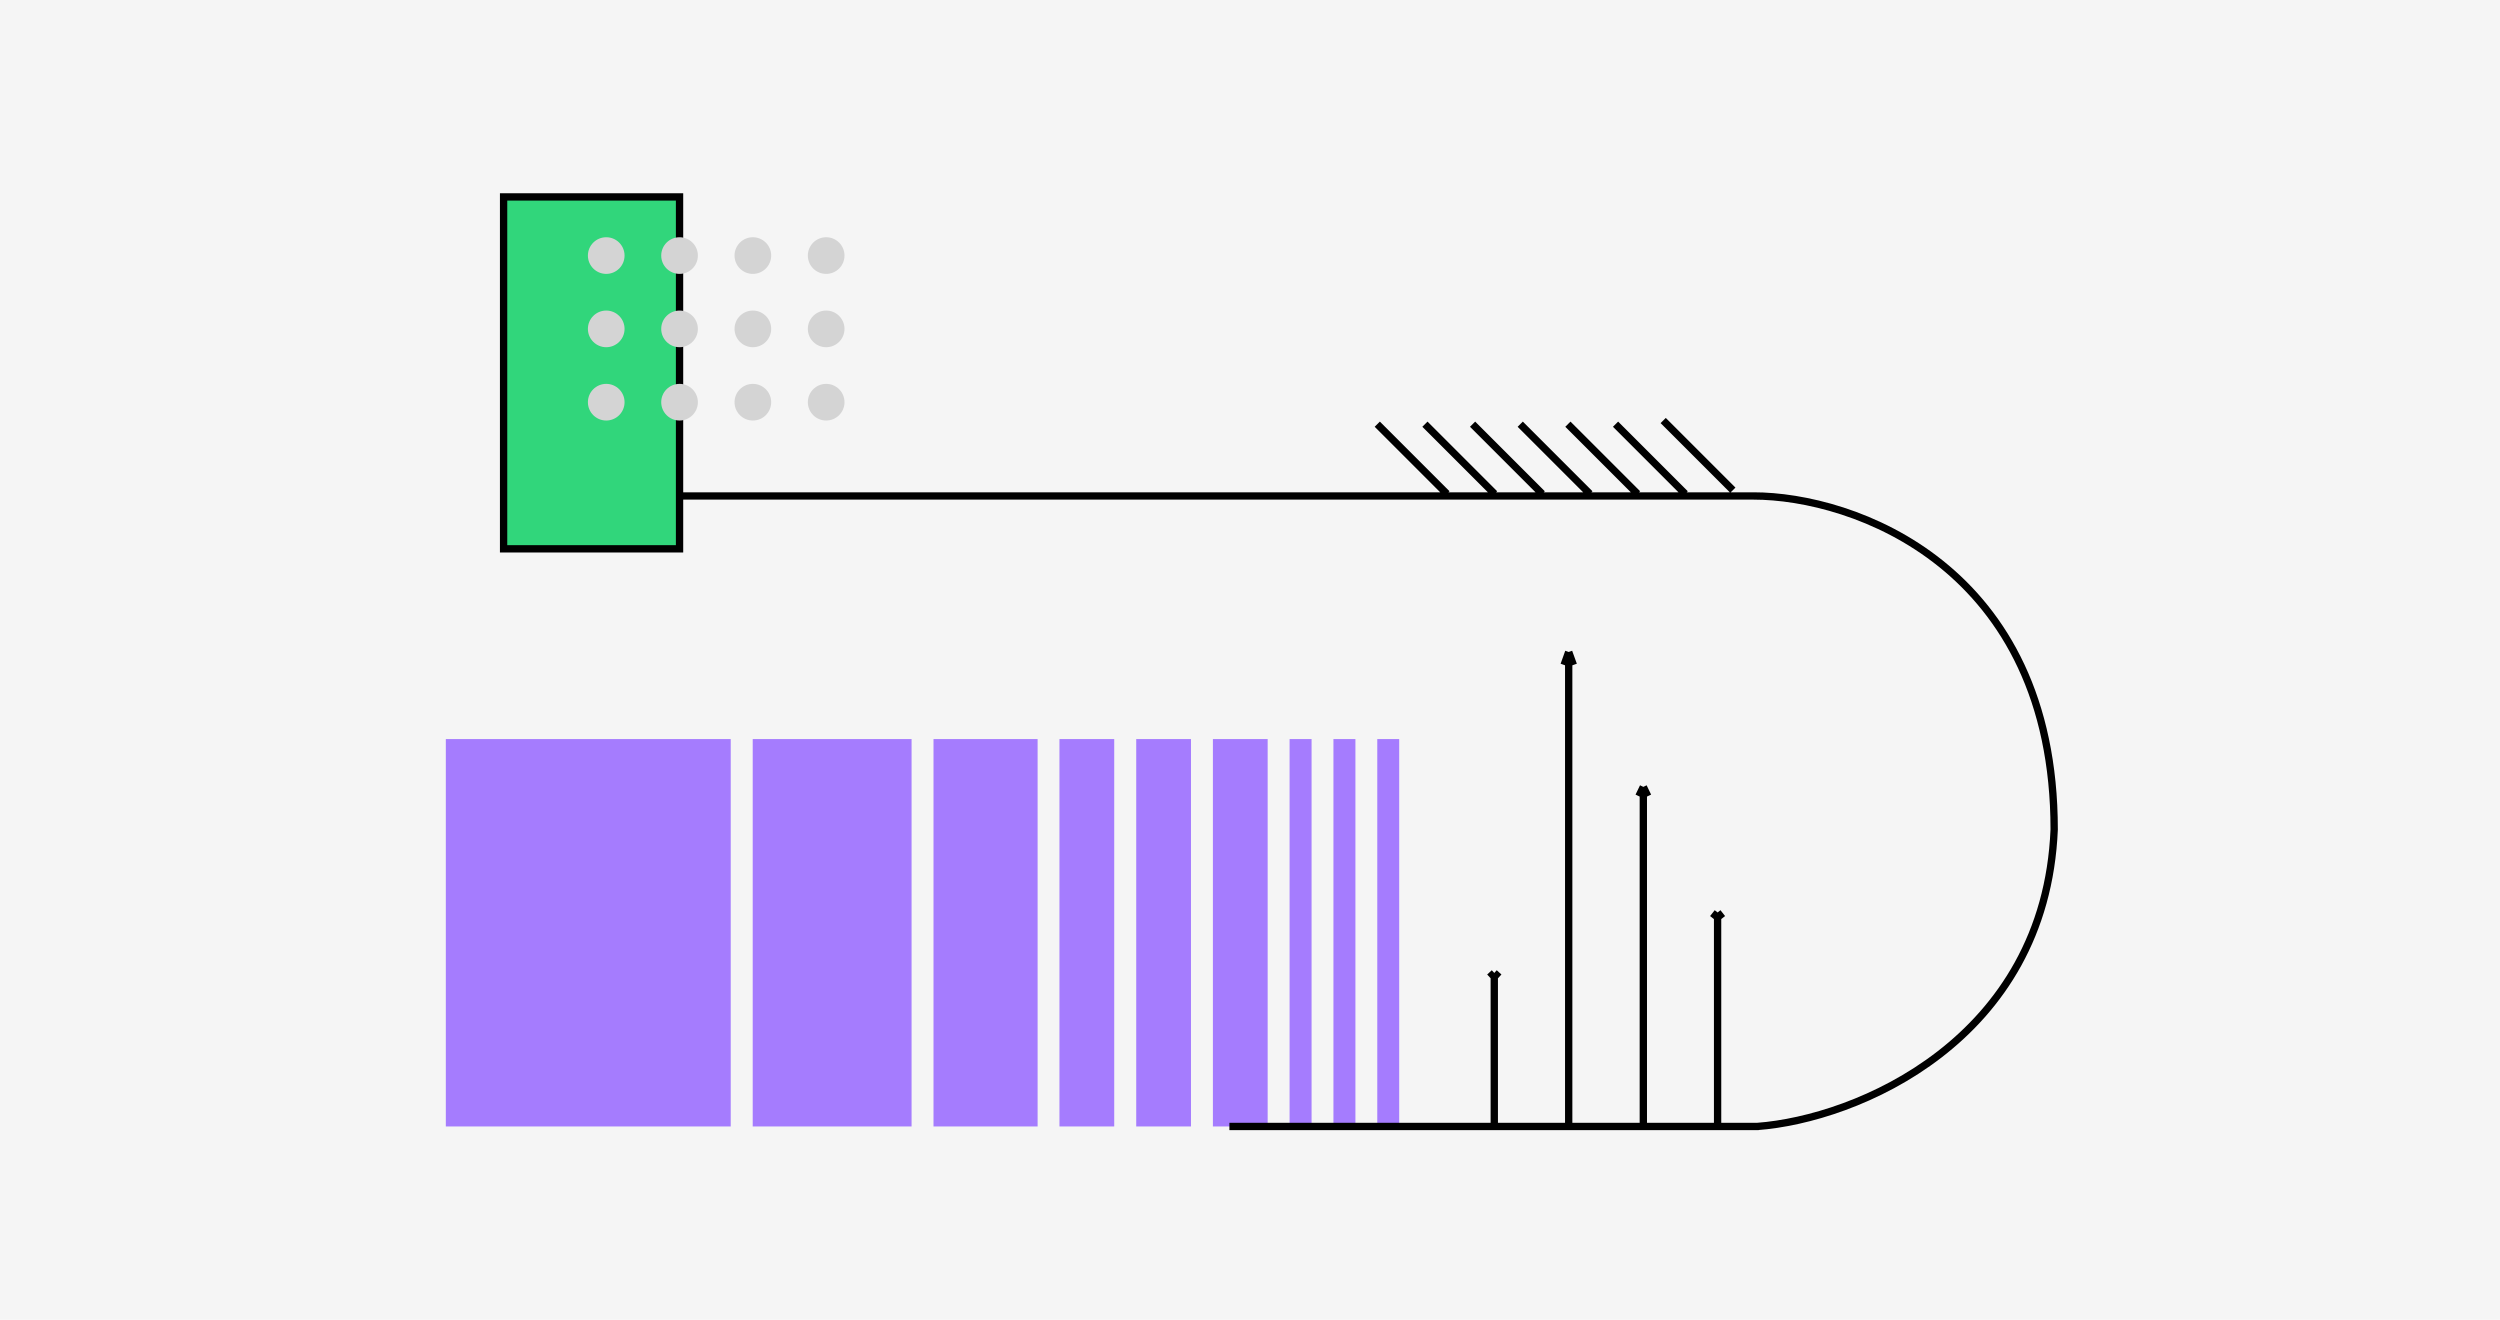 <svg width="341" height="180" fill="none" xmlns="http://www.w3.org/2000/svg"><path fill="#F5F5F5" d="M0 0h341v180H0z"/><path fill="#A57CFE" d="M60.81 100.81h38.86v52.84H60.81zM102.67 100.81h21.67v52.84h-21.67zM127.33 100.81h14.2v52.84h-14.2zM144.51 100.81h7.47v52.84h-7.47zM154.98 100.81h7.47v52.84h-7.47zM165.44 100.81h7.47v52.84h-7.47zM175.9 100.81h3v52.84h-3zM181.88 100.81h3v52.84h-3zM187.86 100.81h2.99v52.84h-2.99z"/><path fill="#31D67B" d="M68.69 74.86h24v-48h-24z"/><path stroke="#000" d="M68.69 74.86h24v-48h-24z"/><circle r="2.5" transform="matrix(1 0 0 -1 82.69 54.86)" fill="#D4D4D4"/><circle r="2.5" transform="matrix(1 0 0 -1 92.69 54.86)" fill="#D4D4D4"/><circle r="2.5" transform="matrix(1 0 0 -1 102.69 54.86)" fill="#D4D4D4"/><circle r="2.5" transform="matrix(1 0 0 -1 112.69 54.86)" fill="#D4D4D4"/><circle r="2.5" transform="matrix(1 0 0 -1 82.69 44.86)" fill="#D4D4D4"/><circle r="2.5" transform="matrix(1 0 0 -1 92.69 44.86)" fill="#D4D4D4"/><circle r="2.5" transform="matrix(1 0 0 -1 102.69 44.86)" fill="#D4D4D4"/><circle r="2.5" transform="matrix(1 0 0 -1 112.69 44.86)" fill="#D4D4D4"/><circle r="2.5" transform="matrix(1 0 0 -1 112.69 34.86)" fill="#D4D4D4"/><circle r="2.5" transform="matrix(1 0 0 -1 102.69 34.86)" fill="#D4D4D4"/><circle r="2.5" transform="matrix(1 0 0 -1 92.69 34.86)" fill="#D4D4D4"/><circle r="2.5" transform="matrix(1 0 0 -1 82.69 34.86)" fill="#D4D4D4"/><path d="M239.69 153.65c13.5-1 39.3-11.7 40.5-40.5 0-36-27.5-45.5-41-45.5H92.69M239.89 153.65h-72.2M224.15 153.65v-46.32m0 0l.61 1.27m-.61-1.27l-.61 1.27M213.97 153.65V88.93m0 0l.64 1.77m-.64-1.77l-.63 1.77M234.28 153.65v-29.19m0 0l.63.8m-.63-.8l-.63.8M203.82 153.65v-20.94m0 0l.64.58m-.64-.58l-.63.58M236.36 66.86l-9.5-9.5M229.86 67.36l-9.5-9.5M223.36 67.36l-9.5-9.5M216.86 67.36l-9.5-9.5M210.36 67.36l-9.5-9.5M203.86 67.36l-9.5-9.5M197.36 67.36l-9.5-9.5" stroke="#000"/></svg>